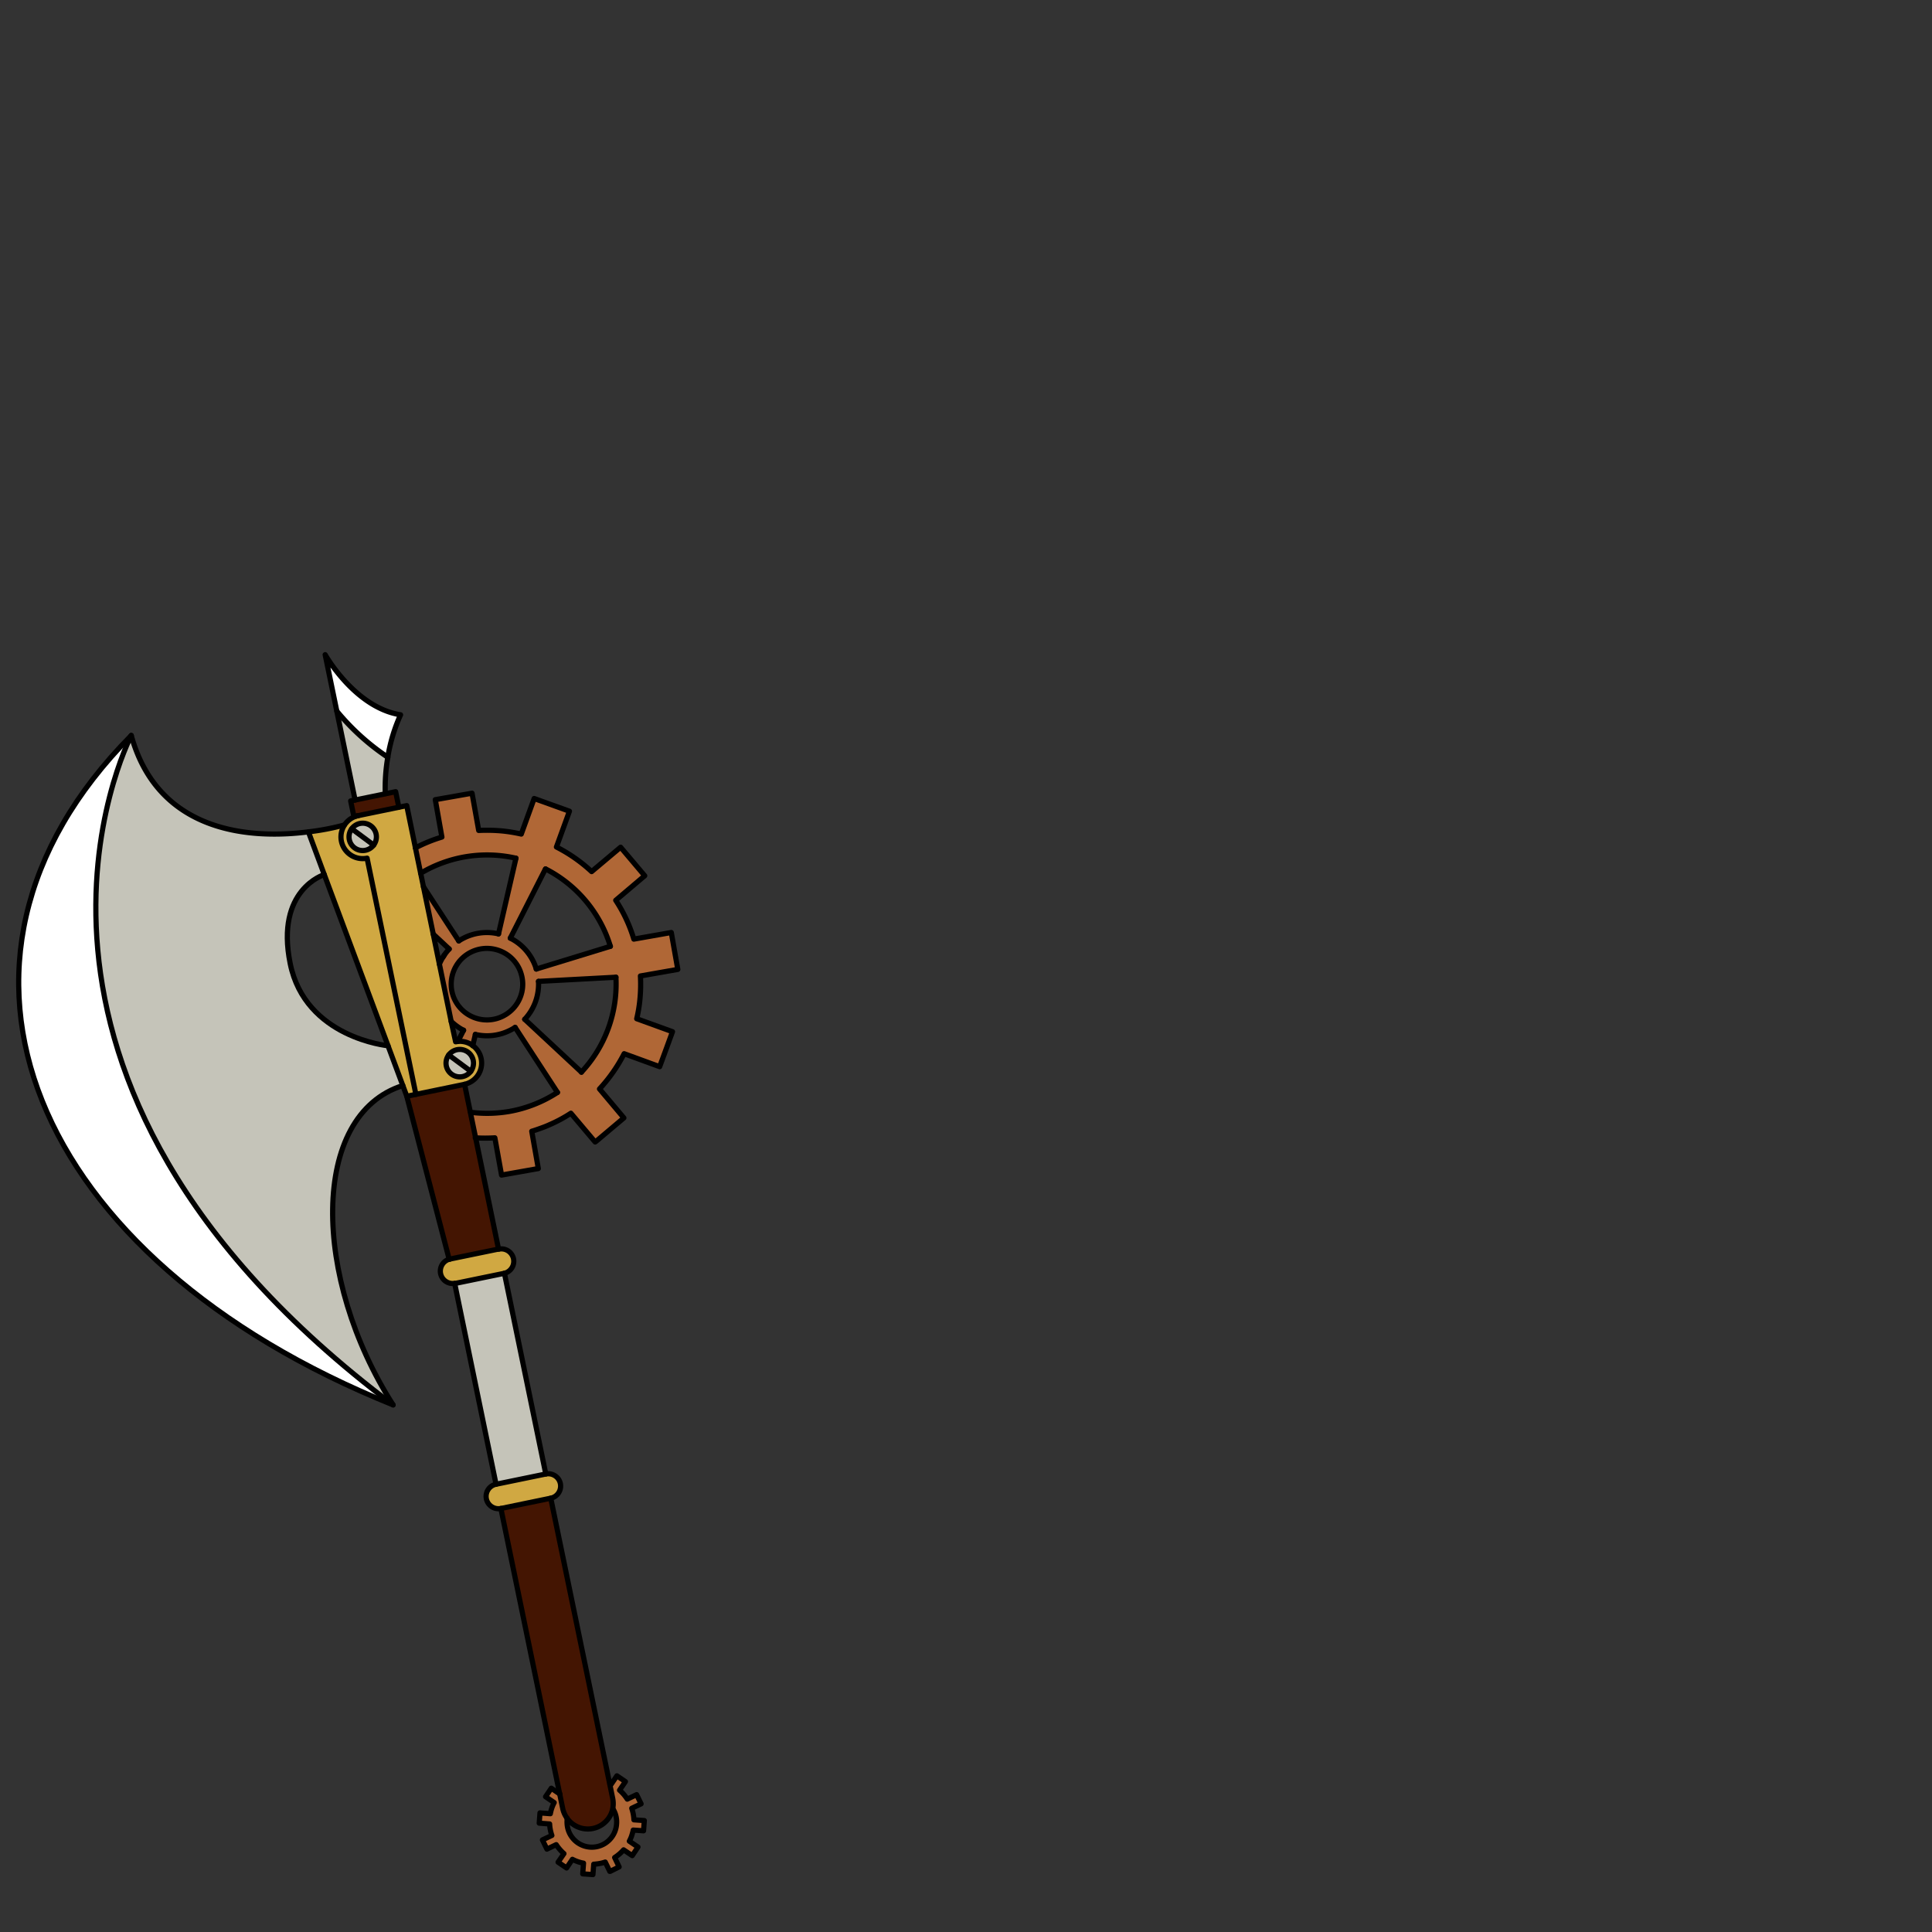 <svg xmlns="http://www.w3.org/2000/svg" viewBox="0 0 432 432">
  <rect x="0" y="0" width="432" height="432" fill="#333333" stroke="none"/>
  <defs>
    <style>.GUNDAN_WEAPON_WEAPON_BACK_GUNDAN_WEAPON-22_cls-1{fill:#b06736;}.GUNDAN_WEAPON_WEAPON_BACK_GUNDAN_WEAPON-22_cls-2{fill:#441502;}.GUNDAN_WEAPON_WEAPON_BACK_GUNDAN_WEAPON-22_cls-3{fill:#d0a842;}.GUNDAN_WEAPON_WEAPON_BACK_GUNDAN_WEAPON-22_cls-4{fill:#c5c4b9;}.GUNDAN_WEAPON_WEAPON_BACK_GUNDAN_WEAPON-22_cls-5{fill:#fff;}.GUNDAN_WEAPON_WEAPON_BACK_GUNDAN_WEAPON-22_cls-6{fill:none;stroke:#000;stroke-linecap:round;stroke-linejoin:round;stroke-width:1.16px;}</style>
  </defs>
  <g id="weapon_back" data-name="weapon back">
    <path class="GUNDAN_WEAPON_WEAPON_BACK_GUNDAN_WEAPON-22_cls-1" d="M136.31,398.86l.67,3.27a5.81,5.81,0,0,1,0,2.35,5.54,5.54,0,0,1-5.1,8.44,5.58,5.58,0,0,1-5.06-4.52,6.48,6.48,0,0,1-.07-1.4c0-.15,0-.29,0-.43a5.8,5.8,0,0,1-.94-2.15l-.67-3.25,0,0-1.93-1.31-1.28,1.9,1.93,1.31a8.64,8.64,0,0,0-.86,2.49l-1.56-.12-.76-.06-.17,2.29,2.33.18a8.88,8.88,0,0,0,.5,2.57l-2.11,1,1,2.06,2.08-1a9.72,9.72,0,0,0,1.73,2l-1.31,1.92,1.9,1.29,1.3-1.93a8.74,8.74,0,0,0,2.49.86L130.3,419l2.28.16.18-2.32a3.51,3.51,0,0,0,.55-.05,4.93,4.93,0,0,0,.57-.07,8.54,8.54,0,0,0,1.45-.36l.95,1.94.06.14.1,0,2-1-1-2.09a9.62,9.62,0,0,0,2-1.72l1.93,1.29.62-.92.66-1-1.93-1.31a8.21,8.21,0,0,0,.47-1.05,12.16,12.16,0,0,0,.4-1.43l2.31.16.17-2.29-2.32-.16a9.66,9.66,0,0,0-.49-2.58l2.09-1-1-2.05-2.09,1a9.37,9.37,0,0,0-1.72-2l1.3-1.92-1.9-1.29-1.3,1.92Z" />
    <path class="GUNDAN_WEAPON_WEAPON_BACK_GUNDAN_WEAPON-22_cls-2" d="M125.19,401.17l.67,3.25a5.8,5.8,0,0,0,.94,2.15A5.69,5.69,0,0,0,137,404.48a5.81,5.81,0,0,0,0-2.35l-.67-3.27L123.15,335,112,337.3Z" />
    <path class="GUNDAN_WEAPON_WEAPON_BACK_GUNDAN_WEAPON-22_cls-3" d="M110.92,331.89A2.76,2.76,0,0,0,112,337.3L123.15,335a2.77,2.77,0,0,0,2.15-3.26,2.73,2.73,0,0,0-1.19-1.75,2.79,2.79,0,0,0-2.07-.4Z" />
    <rect class="GUNDAN_WEAPON_WEAPON_BACK_GUNDAN_WEAPON-22_cls-4" x="106.17" y="285.37" width="11.36" height="45.85" transform="translate(-59.91 28.92) rotate(-11.64)" />
    <path class="GUNDAN_WEAPON_WEAPON_BACK_GUNDAN_WEAPON-22_cls-3" d="M100.55,281.57a2.77,2.77,0,0,0,1.12,5.42l11.12-2.29a2.77,2.77,0,0,0-1.12-5.42l-.19,0Z" />
    <polygon class="GUNDAN_WEAPON_WEAPON_BACK_GUNDAN_WEAPON-22_cls-2" points="90.96 245.12 100.44 281.59 100.55 281.57 111.48 279.32 106.34 254.38 105.17 248.71 103.88 242.46 103.87 242.46 92.96 244.71 90.96 245.12" />
    <path class="GUNDAN_WEAPON_WEAPON_BACK_GUNDAN_WEAPON-22_cls-1" d="M115.18,229.73a10.57,10.57,0,0,1-1.28.72,11.43,11.43,0,0,1-7.61.85l-.58,2.53a4.82,4.82,0,0,0-3.33-1l1.28-2.53a12,12,0,0,1-2.78-2l-2.63-12.79a3.22,3.22,0,0,1,.21-.46,2.28,2.28,0,0,1,.13-.28,8,8,0,0,1,.48-.85,3.54,3.54,0,0,1,.26-.41,11.27,11.27,0,0,1,1.11-1.39l-3.57-3.33-2.19-10.59,7.9,12.11a11.19,11.19,0,0,1,1.28-.72,11.43,11.43,0,0,1,7.61-.85l3.9-16.92a29,29,0,0,0-21.31,3.36l-1.17-5.68a34.16,34.16,0,0,1,5.92-2.41l-1.48-8.36,8.22-1.45,1.49,8.33a38.61,38.61,0,0,1,5,.09,34.57,34.57,0,0,1,4.52.72l2.88-7.95,7.89,2.84-2.91,8a34.67,34.67,0,0,1,7.87,5.5l6.48-5.45,5.39,6.38-6.48,5.49a33.15,33.15,0,0,1,4.05,8.68l8.37-1.48,1.46,8.25-8.36,1.47a34.9,34.9,0,0,1-.13,5.41,31.27,31.27,0,0,1-.7,4.15l8,2.9-1.46,4-1.41,3.82-7.94-2.9a35.19,35.19,0,0,1-5.51,7.88l5.45,6.48-6.11,5.15-.31.23-.37-.43-5.06-6a31.82,31.82,0,0,1-4.82,2.59c-.63.29-1.28.54-1.93.77s-1.3.47-2,.67l1.47,8.34-8.22,1.46-1.5-8.33a35.52,35.52,0,0,1-4.38,0h0l-1.17-5.67h0a29.43,29.43,0,0,0,8.77-.21,29,29,0,0,0,10.7-4.23Zm-1.93-3a8.17,8.17,0,0,0,1.49-1.25,7.94,7.94,0,0,0,1.78-7.8,7.24,7.24,0,0,0-.44-1.14,7.94,7.94,0,0,0-3.58-3.64,8.18,8.18,0,0,0-1.83-.66,7.94,7.94,0,0,0-5.27.59,7,7,0,0,0-.89.5,8.17,8.17,0,0,0-1.49,1.25,8.05,8.05,0,0,0-2.12,5.88,7.53,7.53,0,0,0,.34,1.91,6.45,6.45,0,0,0,.44,1.13,8,8,0,0,0,5.4,4.32,8,8,0,0,0,5.28-.59C112.66,227.11,113,226.94,113.25,226.76Zm7.16-7.32a11.55,11.55,0,0,1-3.08,8.48L130,239.74h0a28.8,28.8,0,0,0,7.69-21.23ZM119.27,215a10.41,10.41,0,0,1,.64,1.65l16.57-5.08A28.86,28.86,0,0,0,122,194.3l-7.86,15.47A11.41,11.41,0,0,1,119.27,215Z" />
    <path class="GUNDAN_WEAPON_WEAPON_BACK_GUNDAN_WEAPON-22_cls-4" d="M104.64,235.26a3.07,3.07,0,1,1-4.3.63A3.07,3.07,0,0,1,104.64,235.26Z" />
    <path class="GUNDAN_WEAPON_WEAPON_BACK_GUNDAN_WEAPON-22_cls-4" d="M78.64,185.31a3.06,3.06,0,1,1,.63,4.29A3.06,3.06,0,0,1,78.64,185.31Z" />
    <path class="GUNDAN_WEAPON_WEAPON_BACK_GUNDAN_WEAPON-22_cls-5" d="M72.71,146.43,75.31,159a52.64,52.64,0,0,0,11.41,10.29,37,37,0,0,1,2.85-9.46C79.36,158.27,72.71,146.43,72.71,146.43Z" />
    <path class="GUNDAN_WEAPON_WEAPON_BACK_GUNDAN_WEAPON-22_cls-4" d="M75.31,159l4.09,19.85,6.75-1.39a40.3,40.3,0,0,1,.57-8.17A52.64,52.64,0,0,1,75.31,159Z" />
    <polygon class="GUNDAN_WEAPON_WEAPON_BACK_GUNDAN_WEAPON-22_cls-2" points="78.41 179.09 79.13 182.57 80.12 182.37 89.18 180.5 88.47 177.02 86.16 177.5 79.4 178.89 78.41 179.09" />
    <path class="GUNDAN_WEAPON_WEAPON_BACK_GUNDAN_WEAPON-22_cls-3" d="M83.56,189a3.06,3.06,0,1,0-4.29.64A3.07,3.07,0,0,0,83.56,189Zm24,47.78a4.86,4.86,0,0,1-3.7,5.72L93,244.71,82.08,191.89a4.86,4.86,0,0,1-5.74-3.78,4.87,4.87,0,0,1,3.78-5.74l9.06-1.87,1.77-.36,1.94,9.44,1.17,5.68.62,3,2.19,10.59,1.38,6.72,2.63,12.79,1,4.58c.19,0,.37-.06.55-.08a4.88,4.88,0,0,1,5.19,3.86ZM101,240.19a3.07,3.07,0,1,0-.64-4.3A3.08,3.08,0,0,0,101,240.19Z" />
    <path class="GUNDAN_WEAPON_WEAPON_BACK_GUNDAN_WEAPON-22_cls-3" d="M77,184.47A55.71,55.71,0,0,1,69,186l3.54,9.54,14.25,38.26,3.31,8.9.89,2.39,2-.41L82.08,191.89a4.86,4.86,0,0,1-5.74-3.78A4.79,4.79,0,0,1,77,184.47Z" />
    <path class="GUNDAN_WEAPON_WEAPON_BACK_GUNDAN_WEAPON-22_cls-4" d="M86.76,233.83s-18.44-1.75-21.87-18.37,7.62-19.89,7.62-19.89L69,186c-11.9,1.5-33.4.86-39.62-21.57l0,0C28.65,165.81-9.44,241,87.9,314.14c-18.1-28.33-18.66-64.79,2.17-71.41Z" />
    <path class="GUNDAN_WEAPON_WEAPON_BACK_GUNDAN_WEAPON-22_cls-5" d="M29.33,164.48C-21,215.25,7.1,281.62,87.9,314.14-9.44,241,28.65,165.81,29.33,164.48Z" />
    <line class="GUNDAN_WEAPON_WEAPON_BACK_GUNDAN_WEAPON-22_cls-6" x1="117.33" y1="227.92" x2="130.02" y2="239.74" />
    <line class="GUNDAN_WEAPON_WEAPON_BACK_GUNDAN_WEAPON-22_cls-6" x1="115.18" y1="229.73" x2="124.65" y2="244.27" />
    <line class="GUNDAN_WEAPON_WEAPON_BACK_GUNDAN_WEAPON-22_cls-6" x1="119.91" y1="216.68" x2="136.48" y2="211.6" />
    <line class="GUNDAN_WEAPON_WEAPON_BACK_GUNDAN_WEAPON-22_cls-6" x1="120.41" y1="219.44" x2="137.72" y2="218.51" />
    <line class="GUNDAN_WEAPON_WEAPON_BACK_GUNDAN_WEAPON-22_cls-6" x1="114.1" y1="209.77" x2="121.96" y2="194.3" />
    <line class="GUNDAN_WEAPON_WEAPON_BACK_GUNDAN_WEAPON-22_cls-6" x1="115.37" y1="191.9" x2="111.47" y2="208.82" />
    <line class="GUNDAN_WEAPON_WEAPON_BACK_GUNDAN_WEAPON-22_cls-6" x1="102.38" y1="232.88" x2="103.66" y2="230.35" />
    <line class="GUNDAN_WEAPON_WEAPON_BACK_GUNDAN_WEAPON-22_cls-6" x1="105.71" y1="233.83" x2="106.29" y2="231.3" />
    <path class="GUNDAN_WEAPON_WEAPON_BACK_GUNDAN_WEAPON-22_cls-6" d="M99.33,213.59a3.54,3.54,0,0,0-.26.41" />
    <path class="GUNDAN_WEAPON_WEAPON_BACK_GUNDAN_WEAPON-22_cls-6" d="M137.72,218.51A28.8,28.8,0,0,1,130,239.74h0" />
    <path class="GUNDAN_WEAPON_WEAPON_BACK_GUNDAN_WEAPON-22_cls-6" d="M136.48,211.6A28.86,28.86,0,0,0,122,194.3" />
    <path class="GUNDAN_WEAPON_WEAPON_BACK_GUNDAN_WEAPON-22_cls-6" d="M124.65,244.27A29,29,0,0,1,114,248.5a29.43,29.43,0,0,1-8.77.21" />
    <path class="GUNDAN_WEAPON_WEAPON_BACK_GUNDAN_WEAPON-22_cls-6" d="M92.89,189.58a34.16,34.16,0,0,1,5.92-2.41l-1.48-8.36,8.22-1.45,1.49,8.33a38.61,38.61,0,0,1,5,.09,34.57,34.57,0,0,1,4.52.72l2.88-7.95,7.89,2.84-2.91,8a34.67,34.67,0,0,1,7.87,5.5l6.48-5.45,5.39,6.38-6.48,5.49a33.15,33.15,0,0,1,4.05,8.68l8.37-1.48,1.46,8.25-8.36,1.47a34.9,34.9,0,0,1-.13,5.41,31.27,31.27,0,0,1-.7,4.15l8,2.9-1.46,4-1.41,3.82-7.94-2.9a35.19,35.19,0,0,1-5.51,7.88l5.45,6.48-6.11,5.15-.31.23-.37-.43-5.06-6a31.82,31.82,0,0,1-4.82,2.59c-.63.29-1.28.54-1.93.77s-1.3.47-2,.67l1.47,8.34-8.22,1.46-1.5-8.33a35.52,35.52,0,0,1-4.38,0" />
    <line class="GUNDAN_WEAPON_WEAPON_BACK_GUNDAN_WEAPON-22_cls-6" x1="96.87" y1="208.87" x2="100.44" y2="212.2" />
    <path class="GUNDAN_WEAPON_WEAPON_BACK_GUNDAN_WEAPON-22_cls-6" d="M115.37,191.9a29,29,0,0,0-21.31,3.36" />
    <line class="GUNDAN_WEAPON_WEAPON_BACK_GUNDAN_WEAPON-22_cls-6" x1="94.68" y1="198.28" x2="102.58" y2="210.39" />
    <path class="GUNDAN_WEAPON_WEAPON_BACK_GUNDAN_WEAPON-22_cls-6" d="M101.24,222.4a6.45,6.45,0,0,0,.44,1.13,8,8,0,0,0,5.4,4.32,8,8,0,0,0,5.28-.59c.3-.15.6-.32.89-.5a8.17,8.17,0,0,0,1.49-1.25,7.94,7.94,0,0,0,1.78-7.8,7.24,7.24,0,0,0-.44-1.14,7.94,7.94,0,0,0-3.58-3.64,8.18,8.18,0,0,0-1.83-.66,7.94,7.94,0,0,0-5.27.59,7,7,0,0,0-.89.5,8.17,8.17,0,0,0-1.49,1.25,8.05,8.05,0,0,0-2.12,5.88A7.53,7.53,0,0,0,101.24,222.4Z" />
    <path class="GUNDAN_WEAPON_WEAPON_BACK_GUNDAN_WEAPON-22_cls-6" d="M115.18,229.73a10.57,10.57,0,0,1-1.28.72,11.43,11.43,0,0,1-7.61.85" />
    <path class="GUNDAN_WEAPON_WEAPON_BACK_GUNDAN_WEAPON-22_cls-6" d="M120.41,219.44a11.55,11.55,0,0,1-3.08,8.48" />
    <path class="GUNDAN_WEAPON_WEAPON_BACK_GUNDAN_WEAPON-22_cls-6" d="M119.91,216.68a10.41,10.41,0,0,0-.64-1.65,11.41,11.41,0,0,0-5.17-5.26" />
    <path class="GUNDAN_WEAPON_WEAPON_BACK_GUNDAN_WEAPON-22_cls-6" d="M111.47,208.82a11.43,11.43,0,0,0-7.61.85,11.19,11.19,0,0,0-1.28.72" />
    <path class="GUNDAN_WEAPON_WEAPON_BACK_GUNDAN_WEAPON-22_cls-6" d="M100.88,228.38a12,12,0,0,0,2.78,2" />
    <path class="GUNDAN_WEAPON_WEAPON_BACK_GUNDAN_WEAPON-22_cls-6" d="M98.25,215.59a3.22,3.22,0,0,1,.21-.46,2.28,2.28,0,0,1,.13-.28,8,8,0,0,1,.48-.85,3.54,3.54,0,0,1,.26-.41,11.27,11.27,0,0,1,1.11-1.39" />
    <path class="GUNDAN_WEAPON_WEAPON_BACK_GUNDAN_WEAPON-22_cls-6" d="M125.2,401.16h0l0,0-1.93-1.31-1.28,1.9,1.93,1.31a8.64,8.64,0,0,0-.86,2.49l-1.56-.12-.76-.06-.17,2.29,2.33.18a8.88,8.88,0,0,0,.5,2.57l-2.11,1,1,2.06,2.08-1a9.72,9.72,0,0,0,1.73,2l-1.31,1.92,1.9,1.29,1.3-1.93a8.74,8.74,0,0,0,2.49.86L130.3,419l2.28.16.18-2.32a3.51,3.51,0,0,0,.55-.05,4.93,4.93,0,0,0,.57-.07,8.54,8.54,0,0,0,1.45-.36l.95,1.94.06.14.1,0,2-1-1-2.09a9.62,9.62,0,0,0,2-1.72l1.93,1.29.62-.92.66-1-1.93-1.31a8.21,8.21,0,0,0,.47-1.05,12.16,12.16,0,0,0,.4-1.43l2.31.16.17-2.29-2.32-.16a9.66,9.66,0,0,0-.49-2.58l2.09-1-1-2.05-2.09,1a9.37,9.37,0,0,0-1.72-2l1.3-1.92-1.9-1.29-1.3,1.92-.27-.13" />
    <path class="GUNDAN_WEAPON_WEAPON_BACK_GUNDAN_WEAPON-22_cls-6" d="M126.8,406.56h0c0,.14,0,.28,0,.43a6.48,6.48,0,0,0,.07,1.4,5.54,5.54,0,0,0,11-.61,5.49,5.49,0,0,0-.81-3.31" />
    <path class="GUNDAN_WEAPON_WEAPON_BACK_GUNDAN_WEAPON-22_cls-6" d="M78.64,185.31a3.06,3.06,0,1,0,4.29-.64A3.07,3.07,0,0,0,78.64,185.31Z" />
    <line class="GUNDAN_WEAPON_WEAPON_BACK_GUNDAN_WEAPON-22_cls-6" x1="78.64" y1="185.31" x2="83.56" y2="188.96" />
    <polyline class="GUNDAN_WEAPON_WEAPON_BACK_GUNDAN_WEAPON-22_cls-6" points="80.12 182.37 79.13 182.57 78.41 179.09 79.4 178.89 86.16 177.5 88.47 177.02 89.18 180.5" />
    <path class="GUNDAN_WEAPON_WEAPON_BACK_GUNDAN_WEAPON-22_cls-6" d="M100.34,235.89a3.07,3.07,0,1,0,4.3-.63A3.08,3.08,0,0,0,100.34,235.89Z" />
    <line class="GUNDAN_WEAPON_WEAPON_BACK_GUNDAN_WEAPON-22_cls-6" x1="100.34" y1="235.89" x2="105.27" y2="239.55" />
    <path class="GUNDAN_WEAPON_WEAPON_BACK_GUNDAN_WEAPON-22_cls-6" d="M93,244.71,82.08,191.89a4.86,4.86,0,0,1-5.74-3.78,4.87,4.87,0,0,1,3.78-5.74l9.06-1.87,1.77-.36,1.94,9.44,1.17,5.68.62,3,2.19,10.59,1.38,6.72,2.63,12.79,1,4.58c.19,0,.37-.06.55-.08a4.86,4.86,0,0,1,1.49,9.58" />
    <polyline class="GUNDAN_WEAPON_WEAPON_BACK_GUNDAN_WEAPON-22_cls-6" points="68.97 186.03 72.51 195.57 86.76 233.83 90.07 242.73 90.96 245.12" />
    <polyline class="GUNDAN_WEAPON_WEAPON_BACK_GUNDAN_WEAPON-22_cls-6" points="111.48 279.32 106.34 254.38 105.17 248.71 103.88 242.46 103.87 242.46 92.96 244.71 90.96 245.12 100.44 281.59 100.55 281.57" />
    <path class="GUNDAN_WEAPON_WEAPON_BACK_GUNDAN_WEAPON-22_cls-6" d="M29.35,164.46C35.57,186.89,57.07,187.53,69,186A55.71,55.71,0,0,0,77,184.47" />
    <path class="GUNDAN_WEAPON_WEAPON_BACK_GUNDAN_WEAPON-22_cls-6" d="M90.07,242.73c-20.83,6.62-20.27,43.08-2.17,71.41C7.1,281.62-21,215.25,29.33,164.48" />
    <path class="GUNDAN_WEAPON_WEAPON_BACK_GUNDAN_WEAPON-22_cls-6" d="M29.35,164.46l0,0C28.65,165.81-9.44,241,87.9,314.14" />
    <path class="GUNDAN_WEAPON_WEAPON_BACK_GUNDAN_WEAPON-22_cls-6" d="M101.67,287l11.12-2.29a2.77,2.77,0,0,0-1.12-5.42l-.19,0-10.93,2.25a2.77,2.77,0,0,0,1.12,5.42Z" />
    <path class="GUNDAN_WEAPON_WEAPON_BACK_GUNDAN_WEAPON-22_cls-6" d="M123.15,335a2.77,2.77,0,0,0,2.15-3.26,2.73,2.73,0,0,0-1.19-1.75,2.79,2.79,0,0,0-2.07-.4l-11.12,2.29A2.76,2.76,0,0,0,112,337.3" />
    <line class="GUNDAN_WEAPON_WEAPON_BACK_GUNDAN_WEAPON-22_cls-6" x1="112.79" y1="284.7" x2="122.04" y2="329.6" />
    <line class="GUNDAN_WEAPON_WEAPON_BACK_GUNDAN_WEAPON-22_cls-6" x1="101.67" y1="286.99" x2="110.92" y2="331.89" />
    <path class="GUNDAN_WEAPON_WEAPON_BACK_GUNDAN_WEAPON-22_cls-6" d="M79.4,178.89,75.31,159l-2.6-12.61s6.65,11.84,16.86,13.44a37,37,0,0,0-2.85,9.46,40.3,40.3,0,0,0-.57,8.17" />
    <path class="GUNDAN_WEAPON_WEAPON_BACK_GUNDAN_WEAPON-22_cls-6" d="M86.73,169.33h0A52.64,52.64,0,0,1,75.31,159" />
    <path class="GUNDAN_WEAPON_WEAPON_BACK_GUNDAN_WEAPON-22_cls-6" d="M126.8,406.57A5.69,5.69,0,0,0,137,404.48a5.81,5.81,0,0,0,0-2.35l-.67-3.27L123.15,335,112,337.3l13.16,63.87.67,3.25A5.8,5.8,0,0,0,126.8,406.57Z" />
    <path class="GUNDAN_WEAPON_WEAPON_BACK_GUNDAN_WEAPON-22_cls-6" d="M72.51,195.57s-11,3.27-7.62,19.89,21.87,18.37,21.87,18.37" />
  </g>
</svg>